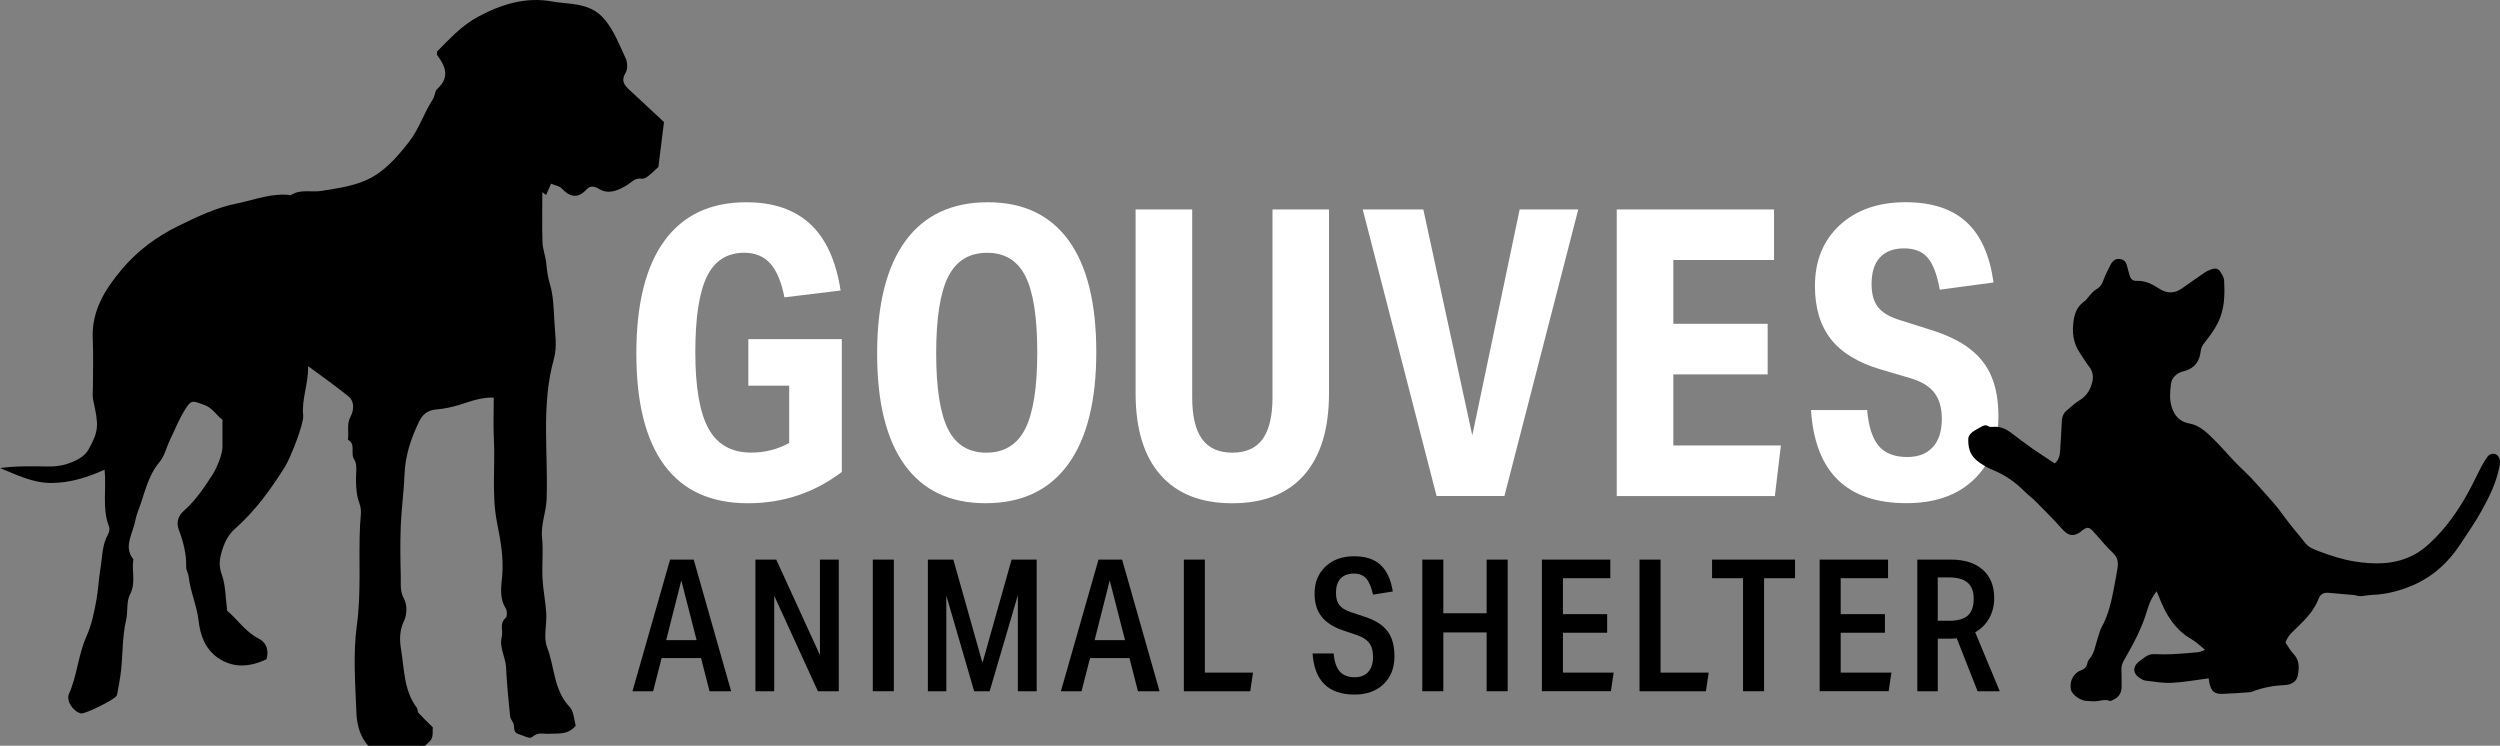 <?xml version="1.0" encoding="utf-8"?>
<!-- Generator: Adobe Illustrator 23.0.1, SVG Export Plug-In . SVG Version: 6.00 Build 0)  -->
<svg version="1.1" id="Layer_1" xmlns="http://www.w3.org/2000/svg" xmlns:xlink="http://www.w3.org/1999/xlink" x="0px" y="0px"
	 viewBox="0 0 599 178.68" style="enable-background:new 0 0 599 178.68;" xml:space="preserve">
<rect x="0" y="0" width="599" height="178.68" fill="#808080" stroke="none"/>
<style type="text/css">
	.st0{fill:#FFFFFF;}
</style>
<path class="st0" d="M189.11,92.4h-9.81V81.25h22.4v31.83c-6.6,5-14.1,7.5-22.5,7.5c-8.85,0-15.51-3.03-20-9.09
	c-4.49-6.06-6.73-14.98-6.73-26.78c0-11.86,2.24-20.87,6.73-27.02c4.49-6.15,11.02-9.23,19.61-9.23c6.47,0,11.59,1.75,15.34,5.24
	c3.75,3.49,6.17,8.8,7.26,15.91l-13.46,1.63c-0.71-3.65-1.83-6.35-3.37-8.08c-1.54-1.73-3.62-2.6-6.25-2.6
	c-4.1,0-7.09,1.89-8.94,5.67c-1.86,3.78-2.79,9.84-2.79,18.17c0,8.4,1.06,14.5,3.17,18.32c2.12,3.81,5.51,5.72,10.19,5.72
	c3.33,0,6.38-0.77,9.13-2.31V92.4z"/>
<path class="st0" d="M236.12,120.57c-8.46,0-14.9-3.04-19.33-9.13c-4.42-6.09-6.63-15-6.63-26.73c0-11.79,2.26-20.78,6.78-26.97
	c4.52-6.19,11.11-9.28,19.76-9.28c8.46,0,14.9,3.05,19.33,9.13c4.42,6.09,6.64,15,6.64,26.73c0,11.8-2.26,20.79-6.78,26.97
	C251.36,117.48,244.78,120.57,236.12,120.57z M236.32,108.46c4.29,0,7.4-1.91,9.33-5.72c1.92-3.81,2.88-9.92,2.88-18.32
	c0-8.4-0.95-14.47-2.83-18.22c-1.89-3.75-4.95-5.63-9.18-5.63c-4.29,0-7.4,1.91-9.33,5.72c-1.92,3.81-2.88,9.92-2.88,18.32
	c0,8.4,0.95,14.47,2.84,18.22C229.02,106.58,232.09,108.46,236.32,108.46z"/>
<path class="st0" d="M304.87,50.19h13.56v44.04c0,8.53-1.99,15.05-5.96,19.57c-3.97,4.52-9.71,6.78-17.21,6.78
	c-7.5,0-13.24-2.26-17.21-6.78c-3.98-4.52-5.96-11.04-5.96-19.57V50.19h13.56v45c0,4.49,0.78,7.82,2.36,10
	c1.57,2.18,3.99,3.27,7.26,3.27c3.27,0,5.69-1.09,7.26-3.27c1.57-2.18,2.36-5.51,2.36-10V50.19z"/>
<path class="st0" d="M344.2,118.84l-17.69-68.65h14.52l11.73,54.13l11.35-54.13h14.04l-17.69,68.65H344.2z"/>
<path class="st0" d="M387.37,118.84V50.19h37.69V62.3h-24.13v15.29h22.6v12.12h-22.6v17.02h25.77l-1.44,12.12H387.37z"/>
<path class="st0" d="M450.73,88.55c-5.45-1.6-9.46-4.02-12.02-7.26c-2.56-3.24-3.85-7.48-3.85-12.74c0-6.09,1.99-10.96,5.96-14.62
	c3.97-3.65,9.23-5.48,15.77-5.48c6.22,0,11.06,1.57,14.52,4.71c3.46,3.14,5.64,7.98,6.54,14.52l-12.88,1.73
	c-0.64-3.59-1.6-6.14-2.88-7.64c-1.28-1.51-3.17-2.26-5.67-2.26c-2.5,0-4.42,0.72-5.77,2.16c-1.35,1.44-2.02,3.57-2.02,6.39
	c0,2.37,0.51,4.22,1.54,5.53c1.03,1.31,2.79,2.36,5.29,3.12l7.31,2.31c3.91,1.22,7.05,2.74,9.42,4.57c2.37,1.83,4.1,4.05,5.19,6.68
	c1.09,2.63,1.64,5.77,1.64,9.42c0,6.41-1.97,11.49-5.91,15.24c-3.94,3.75-9.31,5.63-16.11,5.63c-14.29,0-21.92-7.44-22.88-22.31
	h13.46c0.32,3.91,1.23,6.76,2.74,8.56c1.5,1.8,3.8,2.69,6.87,2.69c2.63,0,4.66-0.78,6.11-2.36c1.44-1.57,2.16-3.83,2.16-6.78
	c0-2.63-0.59-4.71-1.78-6.25c-1.19-1.54-3.06-2.69-5.63-3.46L450.73,88.55z"/>
<path d="M170,165.62l-2.03-7.95h-9.45l-2.03,7.95h-4.95l9.01-31.54h5.66l8.97,31.54H170z M163.24,139.07l-3.62,14.31h7.29
	L163.24,139.07z"/>
<path d="M195.97,165.62l-10.47-22.88v22.88H181v-31.54h4.99l10.47,22.88v-22.88h4.51v31.54H195.97z"/>
<path d="M209.12,165.62v-31.54h5.04v31.54H209.12z"/>
<path d="M243.88,165.62V142.6l-6.76,23.02h-3.71l-6.67-22.93v22.93h-4.42v-31.54h6.1l6.98,24.74l6.98-24.74h6.01v31.54H243.88z"/>
<path d="M272.65,165.62l-2.03-7.95h-9.45l-2.03,7.95h-4.95l9.01-31.54h5.66l8.97,31.54H272.65z M265.89,139.07l-3.62,14.31h7.29
	L265.89,139.07z"/>
<path d="M283.65,165.62v-31.54h5.04v27.08h11.53l-0.66,4.46H283.65z"/>
<path d="M321.91,151.08c-2.39-0.79-4.14-1.91-5.26-3.34c-1.12-1.43-1.68-3.26-1.68-5.5c0-2.68,0.87-4.84,2.61-6.49
	c1.74-1.65,4.04-2.47,6.89-2.47c2.71,0,4.82,0.69,6.32,2.08c1.5,1.39,2.47,3.51,2.92,6.36l-4.73,0.75
	c-0.41-1.83-0.97-3.12-1.66-3.89c-0.69-0.77-1.67-1.15-2.94-1.15c-1.38,0-2.45,0.4-3.18,1.19c-0.74,0.79-1.1,1.93-1.1,3.4
	c0,1.27,0.26,2.25,0.79,2.94c0.53,0.69,1.44,1.26,2.74,1.7l3.45,1.15c1.71,0.56,3.07,1.26,4.09,2.1c1.02,0.84,1.76,1.85,2.23,3.03
	c0.47,1.18,0.71,2.61,0.71,4.29c0,2.8-0.87,5.03-2.61,6.69c-1.74,1.66-4.05,2.5-6.94,2.5c-6.27,0-9.63-3.28-10.07-9.85h5.04
	c0.18,1.97,0.67,3.42,1.48,4.33c0.81,0.91,2.01,1.37,3.6,1.37c1.38,0,2.46-0.43,3.22-1.28c0.77-0.85,1.15-2.06,1.15-3.62
	c0-1.38-0.3-2.48-0.91-3.29c-0.6-0.81-1.6-1.45-2.98-1.92L321.91,151.08z"/>
<path d="M356.2,165.62v-14.09h-10.38v14.09h-5.04v-31.54h5.04v12.86h10.38v-12.86h5.04v31.54H356.2z"/>
<path d="M369.44,165.62v-31.54h16.39v4.46h-11.35v8.61h10.6v4.46h-10.6v9.54h12.15l-0.66,4.46H369.44z"/>
<path d="M392.83,165.62v-31.54h5.04v27.08h11.53l-0.66,4.46H392.83z"/>
<path d="M417.63,165.62v-27.08h-7.42v-4.46h19.88v4.46h-7.42v27.08H417.63z"/>
<path d="M435.99,165.62v-31.54h16.39v4.46h-11.35v8.61h10.6v4.46h-10.6v9.54h12.15l-0.66,4.46H435.99z"/>
<path d="M473.83,165.62l-4.99-12.68c-0.41,0.03-0.75,0.05-1.02,0.07c-0.26,0.02-0.52,0.02-0.75,0.02h-2.78v12.59h-4.9v-31.54h8.04
	c3.27,0,5.82,0.81,7.64,2.43c1.83,1.62,2.74,3.89,2.74,6.8c0,1.8-0.4,3.4-1.19,4.82c-0.79,1.41-1.91,2.53-3.36,3.36l5.88,14.14
	H473.83z M466.98,148.74c2.06,0,3.56-0.42,4.51-1.26c0.94-0.84,1.41-2.17,1.41-4c0-1.74-0.49-3.03-1.46-3.87
	c-0.97-0.84-2.46-1.26-4.46-1.26h-2.7v10.38H466.98z"/>
<path d="M88.22,178.68c-2.05-2.28-2.72-5.2-2.83-8.01c-0.26-6.94-0.83-14,0.11-20.82c1.1-8,0.38-15.92,0.76-23.87
	c0.09-1.77,0.49-3.74-0.11-5.29c-0.71-1.84-0.8-3.6-0.86-5.46c-0.05-1.74,0.41-3.87-0.41-5.12c-1.03-1.56,0.48-3.71-1.52-4.74
	c0.29-1.83-0.38-3.67,0.64-5.57c0.76-1.43,1.04-3.55-0.49-4.81c-2.94-2.42-6.08-4.58-9.67-7.25c0.02,4.45-1.61,7.96-1.19,11.8
	c0.21,1.88-3.05,10.18-4.34,12.24c-3.41,5.45-7.15,10.62-12,14.91c-1.65,1.46-2.53,3.26-3.18,5.48c-0.61,2.06-0.7,3.53,0.04,5.6
	c0.91,2.57,0.86,5.49,1.27,8.59c2.43,1.97,4.3,5,7.54,6.64c1.86,0.94,2.49,2.8,1.87,4.97c-3.96,1.83-7.96,2.25-11.76-0.44
	c-2.96-2.1-4.13-5.43-4.5-8.76c-0.41-3.68-2.01-7.03-2.39-10.68c-0.08-0.73-0.61-1.45-0.59-2.16c0.1-3.14-0.67-6.07-1.76-8.98
	c-0.65-1.75-0.25-3.29,1.28-4.64c2.81-2.49,4.88-5.61,6.9-8.76c0.98-1.53,2.26-4.81,2.27-6.33c0.02-2.1,0-4.2,0-6.66
	c-1.45-1-2.31-2.85-4.48-3.59c-2.6-0.9-2.93-1.27-4.3,0.87c-1.53,2.37-2.59,5.05-3.82,7.62c-0.84,1.75-1.27,3.82-2.48,5.25
	c-2.96,3.5-3.61,7.91-5.21,11.93c-0.42,1.07-0.6,2.31-0.94,3.48c-0.74,2.54-2.26,5.25-0.11,7.89c-0.5,2.75,0.71,5.54-0.81,8.41
	c-0.91,1.72-0.46,4.17-0.97,6.34c-0.88,3.77-0.75,7.78-1.15,11.68c-0.2,1.98-0.62,3.94-0.95,5.9c-0.02,0.14-0.11,0.28-0.18,0.41
	c-0.5,0.9-7.48,4.35-8.45,4.18c-1.75-0.3-3.71-2.92-2.92-4.68c1.97-4.44,2.2-9.34,4.19-13.78c1.28-2.85,1.92-6.04,2.45-9.15
	c0.39-2.27,0.47-4.58,0.87-6.89c0.49-2.87,0.36-5.82,1.88-8.48c0.28-0.5,0.4-1.31,0.19-1.82c-1.68-4.27-0.58-8.76-1.05-13.59
	c-4.22,1.88-8.32,3.17-12.81,3.18C7.77,115.71,4,113.77,0,112.14c3.91-0.53,7.83-0.41,11.74-0.37c2.7,0.03,5.16-0.64,7.42-2
	c0.83-0.5,1.63-1.28,2.09-2.13c2.43-4.46,2.45-5.58,1.06-11.88c-0.2-0.92-0.05-1.93-0.05-2.89c0-3.88,0.15-7.77-0.04-11.64
	c-0.32-6.65,2.84-11.76,6.86-16.57c3.76-4.51,8.44-7.98,13.6-10.5c4.53-2.22,9.18-4.45,14.22-5.45c4.22-0.84,8.32-2.56,12.77-1.95
	c2.29-1.52,4.91-0.63,7.35-1.02c3.43-0.54,6.92-1.03,10.17-2.34c4.64-1.89,7.77-5.53,10.79-9.39c2.47-3.15,3.59-6.97,5.75-10.25
	c0.48-0.73,0.44-1.91,1.03-2.45c3.08-2.79,1.99-5.43-0.03-8.14c-0.08-0.1-0.01-0.32-0.01-0.83c2.92-2.91,5.81-6.16,9.77-8.3
	c5.59-3.02,11.53-4.84,17.77-3.69c3.12,0.57,6.45,0.38,9.4,1.8c1.26,0.61,2.28,1.39,3.29,2.61c2.28,2.79,3.46,6.04,4.94,9.17
	c0.47,0.98,0.54,2.64,0.01,3.5c-1.14,1.85-0.4,2.9,0.86,4.06c2.66,2.46,5.31,4.94,8.33,7.75c-0.38,3.01-0.82,6.56-1.34,10.75
	c-0.46,0.42-1.37,1.34-2.37,2.14c-0.45,0.36-1.13,0.77-1.62,0.69c-1.7-0.29-2.51,0.97-3.72,1.66c-1.96,1.13-4.19,2.19-6.51,0.79
	c-1.09-0.66-2.09-0.86-2.97,0.1c-2.17,2.36-4.07,1.82-6.04-0.28c-0.47-0.49-1.34-0.6-2.49-1.08c-0.29,0.67-0.73,1.69-1.18,2.71
	c-0.3-0.23-0.61-0.45-0.91-0.68c0,4.01-0.09,8.03,0.04,12.03c0.06,1.65,0.72,3.28,0.89,4.94c0.18,1.69,0.34,3.28,0.86,4.97
	c0.85,2.77,0.92,5.82,1.08,8.77c0.16,3.06,0.72,6.33-0.08,9.18c-3.12,11.13-1.37,22.44-1.76,33.66c-0.11,3.15-1.43,6.07-1.1,9.3
	c0.33,3.2-0.05,6.46,0.11,9.69c0.14,2.78,0.73,5.55,0.9,8.33c0.16,2.74-0.73,5.79,0.2,8.18c1.83,4.73,1.55,10.25,5.4,14.29
	c1.02,1.07,1.05,3.09,1.47,4.47c-1.87,2.3-4.13,1.82-6.27,1.96c-1.36,0.09-2.76-0.47-4.09,0.72c-0.73,0.66-1.95-0.24-2.94-0.5
	c-1.65-0.43-1.39-1.27-1.54-2.35c-0.1-0.71-0.82-1.33-0.89-2.03c-0.4-3.9-0.78-7.8-0.97-11.72c-0.12-2.5-1.69-4.75-1.03-7.36
	c0.37-1.47-0.63-3.16,0.93-4.51c0.4-0.35,0.37-1.74,0.01-2.32c-1.6-2.52-1.05-5.29-0.83-7.87c0.37-4.34-0.45-8.59-1.25-12.66
	c-1.31-6.71-0.41-13.35-0.75-20c-0.17-3.2-0.03-6.42-0.03-9.94c-2.95-0.12-5.47,0.86-8.05,1.68c-1.88,0.59-3.85,1.01-5.81,1.17
	c-2.05,0.17-3.24,1.25-4.05,2.93c-1.93,3.99-3.31,8.12-3.47,12.63c-0.15,4.07-0.74,8.13-0.9,12.21c-0.16,4.03-0.11,8.08,0,12.12
	c0.05,1.82-0.28,3.6,0.79,5.5c0.76,1.35,0.72,3.75,0.02,5.19c-1.15,2.34-1.11,4.71-0.74,6.92c0.79,4.74,0.65,9.8,3.76,13.94
	c0.25,0.34,0.16,0.96,0.43,1.26c1.09,1.19,2.26,2.31,3.41,3.45c-0.01,2.78-0.01,2.78-1.88,4.42
	C97.27,178.68,92.75,178.68,88.22,178.68z"/>
<path d="M547.59,153.95c0.63,0.9,1.16,1.93,1.94,2.74c1.53,1.57,1.34,3.49,1,5.27c-0.25,1.3-1.53,2.09-2.92,2.16
	c-2.72,0.13-5.36,0.58-7.9,1.57c-0.2,0.08-0.41,0.15-0.61,0.16c-2.2,0.15-4.4,0.33-6.61,0.4c-1.85,0.06-2.58-0.55-3.04-2.29
	c-0.11-0.4-0.15-0.82-0.26-1.43c-3.02,0.39-5.93,0.93-8.86,1.08c-2.1,0.1-4.24-0.3-6.35-0.55c-0.47-0.06-0.93-0.38-1.35-0.64
	c-1.64-1.04-1.66-2.71-0.2-3.85c0.45-0.35,0.9-0.69,1.36-1.03c0.7-0.52,1.45-0.85,2.38-0.81c1.44,0.06,2.88,0.08,4.32,0.01
	c2.07-0.1,4.13-0.27,6.19-0.47c0.48-0.05,0.93-0.31,1.66-0.57c-1.16-0.92-2.07-1.86-3.16-2.48c-4.03-2.29-6.25-5.94-7.84-10.1
	c-0.17-0.45-0.38-0.9-0.61-1.46c-1.16,1.45-1.82,3.04-2.3,4.66c-1.23,4.21-3.3,8.01-5.47,11.78c-0.44,0.76-0.71,1.53-0.67,2.44
	c0.06,1.37,0.06,2.74,0.04,4.1c-0.02,1.53-0.8,2.55-2.19,3.12c-0.2,0.08-0.45,0.26-0.59,0.2c-0.97-0.42-1.89-0.17-2.86,0
	c-0.93,0.17-1.92,0.02-2.88-0.03c-1.39-0.07-3.35-1.53-3.6-2.64c-0.43-1.9,0.48-3.93,2.26-4.61c0.91-0.35,1.47-0.78,1.65-1.74
	c0.06-0.34,0.21-0.71,0.44-0.96c1.32-1.45,1.44-3.36,2.06-5.09c0.31-0.86,0.48-1.8,0.92-2.59c1.68-3.04,2.38-6.36,3.02-9.71
	c0.29-1.53,0.57-3.06,0.81-4.6c0.2-1.26-0.02-2.42-0.98-3.37c-0.67-0.66-1.33-1.32-1.96-2.01c-0.96-1.06-1.88-2.16-2.83-3.22
	c-1.04-1.15-1.52-1.19-2.72-0.29c-0.17,0.13-0.31,0.31-0.49,0.43c-1.73,1.12-2.9,0.79-4.26-0.73c-2.04-2.31-4.24-4.48-6.4-6.67
	c-0.85-0.86-1.84-1.59-2.7-2.44c-2.09-2.08-4.44-3.77-7.18-4.92c-1.58-0.66-3.08-1.44-4.4-2.6c-1.62-1.42-1.91-3.23-1.84-5.17
	c0.02-0.48,0.46-1.05,0.86-1.38c0.66-0.53,1.44-0.91,2.18-1.33c0.57-0.33,1.12-0.6,1.79-0.14c0.26,0.18,0.69,0.16,1.03,0.13
	c1.67-0.16,3.08,0.43,4.37,1.41c1.65,1.24,3.29,2.51,4.98,3.69c1.79,1.26,3.65,2.43,5.5,3.66c0.99-0.87,1.21-1.89,1.28-2.95
	c0.16-2.35,0.3-4.7,0.4-7.06c0.04-1.07,0.37-1.99,1.16-2.67c1.02-0.89,2.05-1.79,3.19-2.51c1.64-1.02,2.52-2.53,2.95-4.29
	c0.31-1.26,0.17-2.54-0.71-3.67c-0.83-1.07-1.53-2.23-2.28-3.36c-1.62-2.44-1.91-5.04-1.44-7.94c0.33-2.03,1.14-3.46,2.78-4.57
	c0.33-0.22,0.52-0.66,0.81-0.96c0.58-0.61,1.1-1.36,1.81-1.74c0.99-0.53,1.38-1.29,1.74-2.27c0.46-1.27,1.1-2.47,1.72-3.68
	c0.46-0.9,1.17-1.46,2.25-1.3c0.98,0.14,1.46,0.78,1.67,1.7c0.18,0.76,0.41,1.5,0.62,2.25c0.24,0.87,0.75,1.32,1.71,1.28
	c2.01-0.08,3.7,0.76,5.35,1.85c1.74,1.15,3.6,1.26,5.4,0c1.81-1.26,3.6-2.55,5.42-3.79c0.52-0.35,1.1-0.63,1.7-0.83
	c1.09-0.38,1.76-0.15,2.3,0.81c0.31,0.55,0.71,1.15,0.74,1.75c0.19,3.51,0.16,6.97-1.48,10.26c-0.87,1.75-2.04,3.26-3.21,4.78
	c-0.5,0.65-0.84,1.22-0.92,2.08c-0.24,2.32-1.45,3.98-3.77,4.67c-0.27,0.08-0.57,0.1-0.83,0.21c-1.33,0.55-2.34,1.45-2.52,2.93
	c-0.22,1.83-0.4,3.67,0.18,5.51c0.69,2.18,1.97,3.55,4.27,3.95c2.45,0.43,4.14,2.16,5.81,3.79c1.79,1.75,3.41,3.68,5.15,5.49
	c1.55,1.61,3.25,3.07,4.72,4.75c2.24,2.56,4.64,4.98,6.64,7.77c1.7,2.38,3.63,4.59,5.46,6.88c0.85,1.06,2.06,1.49,3.26,1.94
	c2.79,1.04,5.63,1.98,8.57,2.44c4.91,0.77,9.79,0.76,14.32-1.69c1.24-0.67,2.4-1.56,3.44-2.51c3.95-3.6,6.98-7.92,9.53-12.59
	c1.09-1.99,2.04-4.07,3.09-6.08c0.39-0.75,0.88-1.46,1.36-2.17c0.45-0.66,1.13-0.9,1.89-0.7c0.64,0.17,1.18,1.07,1.17,1.88
	c-0.01,0.35-0.09,0.7-0.15,1.05c-0.7,3.83-2.41,7.29-4.27,10.64c-1.52,2.73-3.32,5.31-5.04,7.94c-2.87,4.4-6.6,7.84-11.46,9.93
	c-3.08,1.32-6.29,2.17-9.68,2.3c-0.99,0.04-1.97,0.27-2.96,0.31c-0.47,0.02-0.95-0.23-1.44-0.28c-1.99-0.19-3.98-0.3-5.97-0.52
	c-1.23-0.13-2.06,0.22-2.52,1.43c-1.02,2.68-2.92,4.72-4.95,6.67C549.5,151.23,548.24,152.14,547.59,153.95z"/>
</svg>
